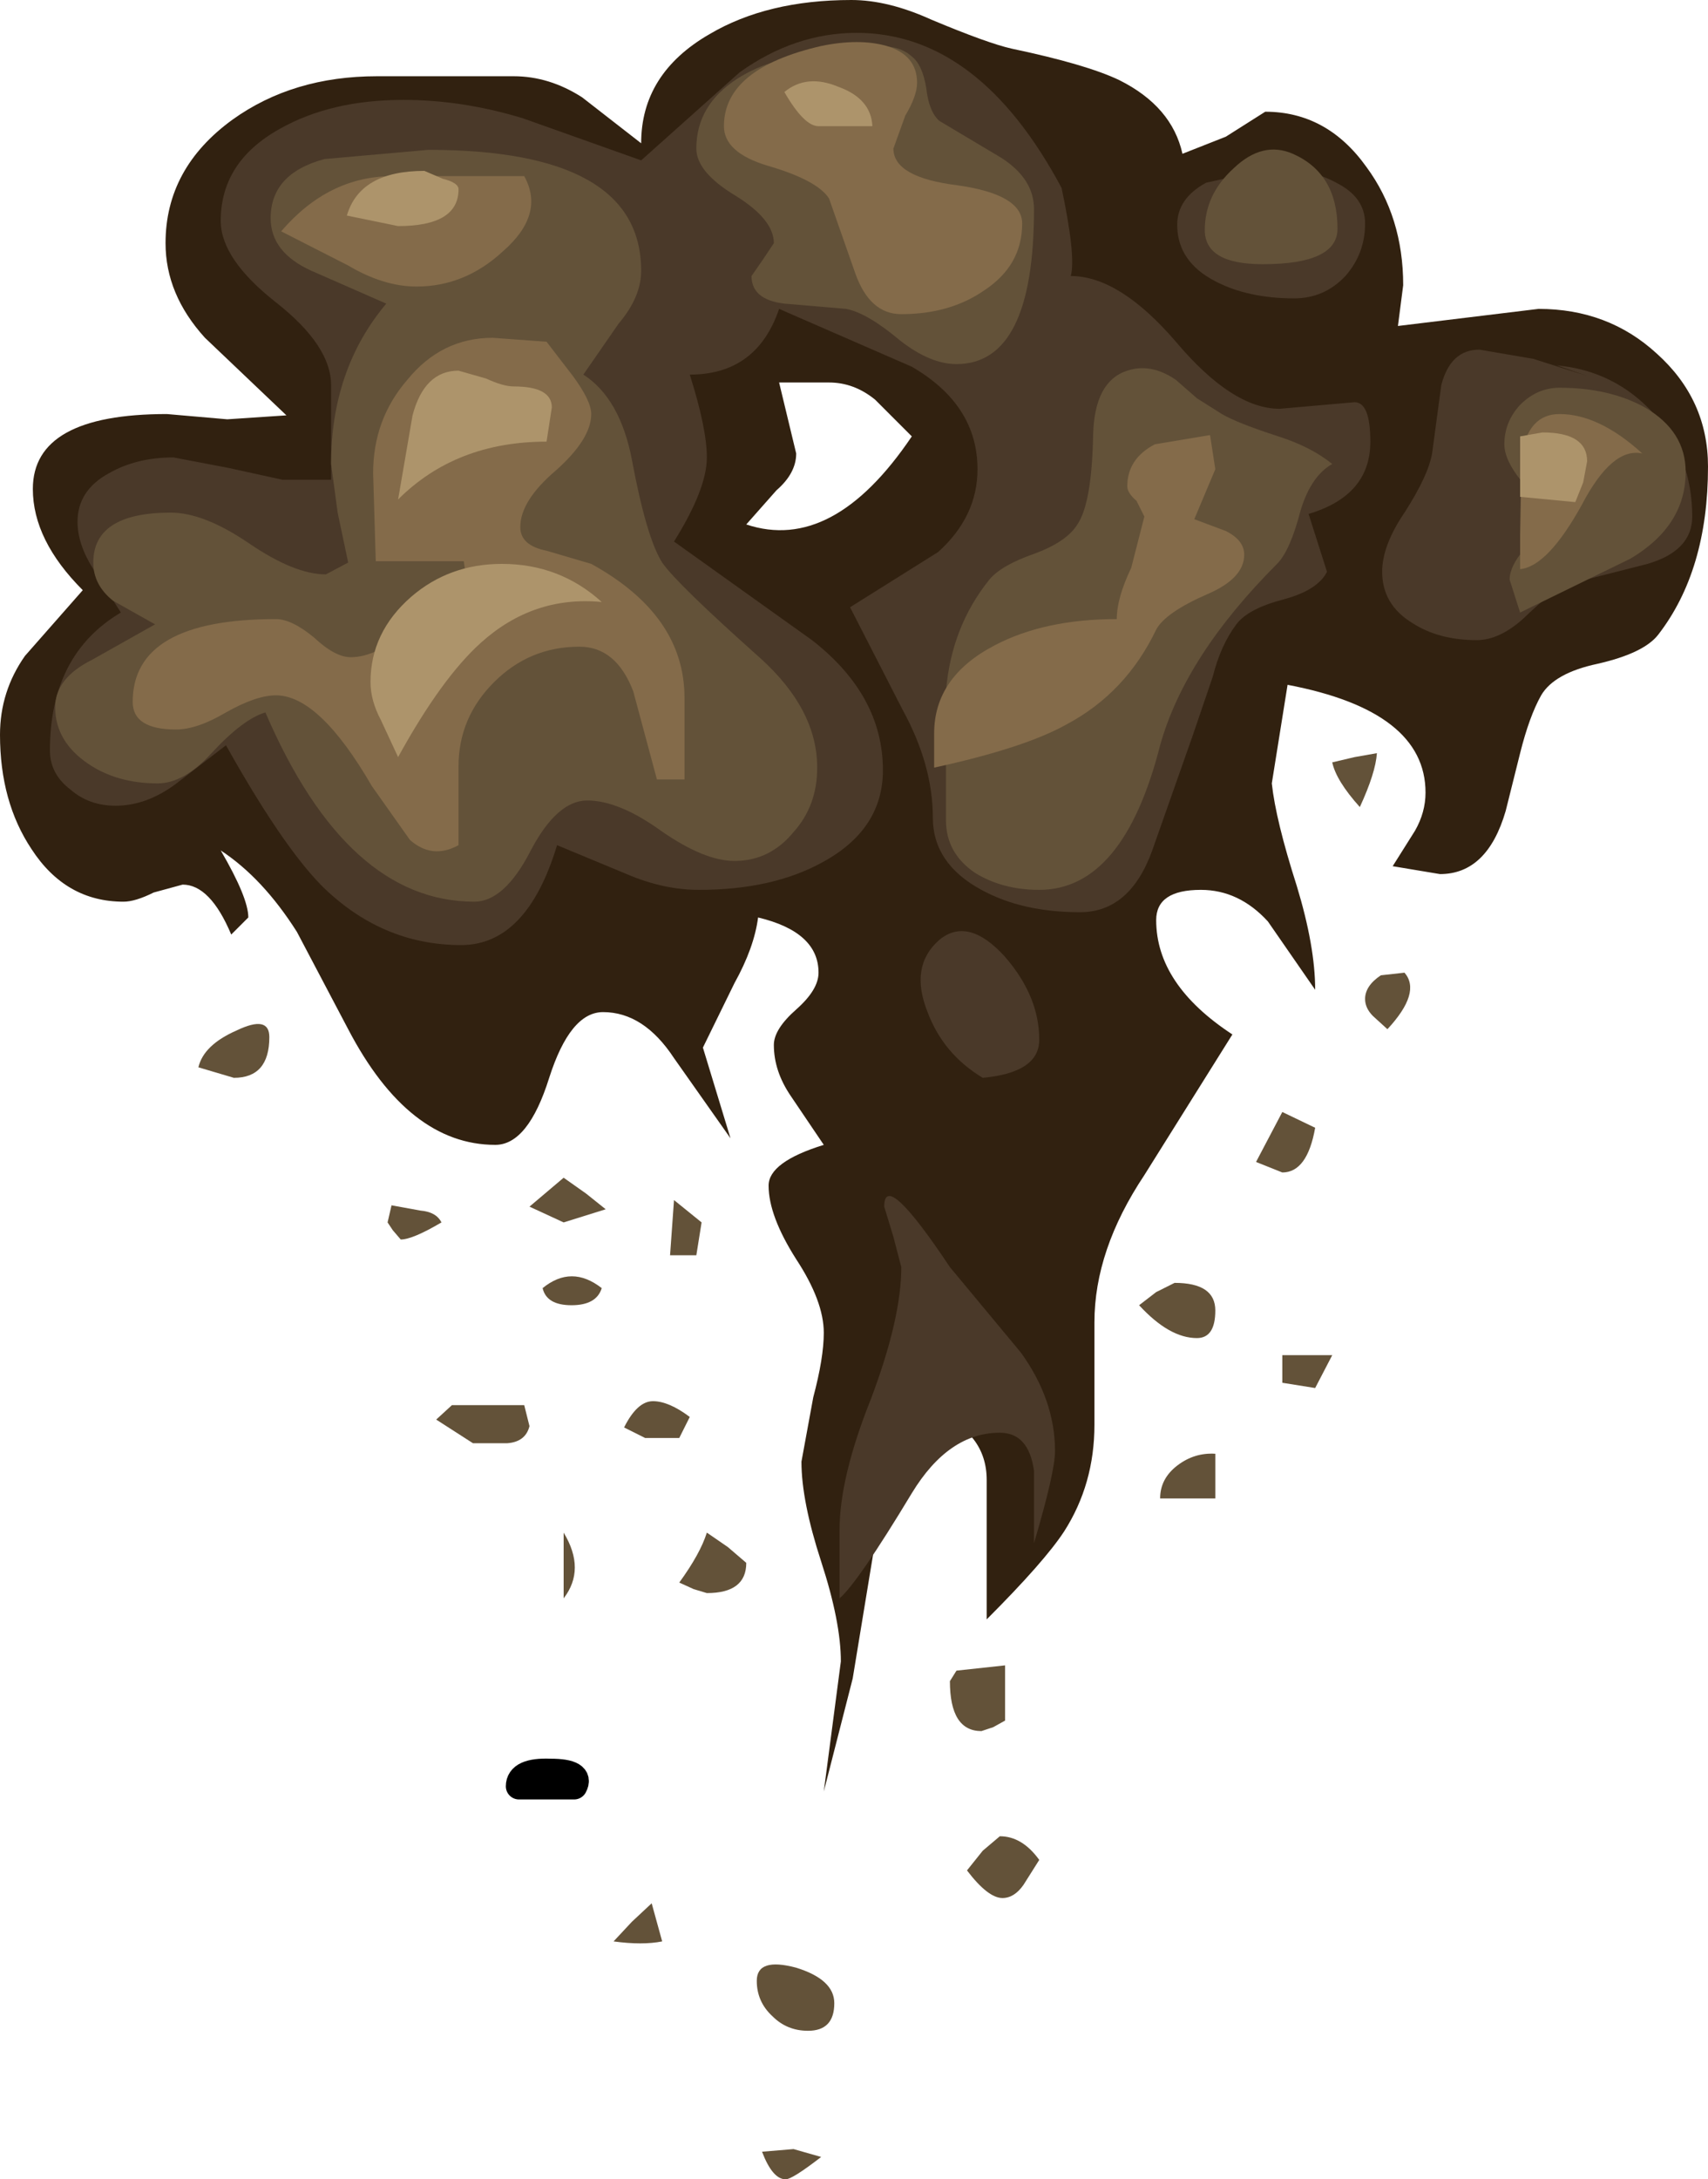 <?xml version="1.0" encoding="UTF-8" standalone="no"?>
<svg xmlns:xlink="http://www.w3.org/1999/xlink" height="82.9px" width="65.0px" xmlns="http://www.w3.org/2000/svg">
  <g transform="matrix(1.0, 0.0, 0.0, 1.0, 36.05, 179.5)">
    <path d="M-7.65 -159.55 L-6.5 -160.85 Q-5.75 -161.5 -5.75 -162.25 L-6.4 -164.95 -4.5 -164.95 Q-3.55 -164.95 -2.75 -164.3 L-1.35 -162.9 Q-4.35 -158.45 -7.65 -159.55 M6.55 -176.45 Q5.3 -177.05 2.45 -177.65 1.55 -177.85 -0.6 -178.75 -2.25 -179.5 -3.65 -179.5 -6.85 -179.5 -9.05 -178.2 -11.65 -176.7 -11.65 -174.05 L-13.9 -175.8 Q-15.15 -176.6 -16.5 -176.6 L-21.7 -176.6 Q-24.9 -176.6 -27.2 -174.95 -29.75 -173.1 -29.75 -170.25 -29.75 -168.3 -28.25 -166.65 L-25.15 -163.7 -27.4 -163.55 -29.7 -163.75 Q-34.8 -163.75 -34.8 -160.9 -34.8 -158.95 -32.9 -157.05 L-35.1 -154.55 Q-36.05 -153.2 -36.05 -151.55 -36.05 -149.0 -34.85 -147.2 -33.55 -145.2 -31.35 -145.2 -30.9 -145.2 -30.2 -145.55 L-29.1 -145.85 Q-28.05 -145.85 -27.25 -143.95 L-26.6 -144.6 Q-26.6 -145.35 -27.65 -147.15 -26.05 -146.1 -24.75 -144.05 L-22.8 -140.35 Q-20.5 -135.95 -17.2 -135.95 -15.95 -135.95 -15.15 -138.5 -14.35 -141.0 -13.1 -141.0 -11.55 -141.0 -10.4 -139.25 L-8.25 -136.2 -9.3 -139.65 -8.1 -142.1 Q-7.35 -143.45 -7.2 -144.6 -4.9 -144.05 -4.9 -142.5 -4.9 -141.85 -5.75 -141.1 -6.6 -140.35 -6.6 -139.75 -6.6 -138.75 -5.95 -137.8 L-4.7 -135.95 Q-6.8 -135.3 -6.8 -134.4 -6.8 -133.25 -5.75 -131.6 -4.7 -130.0 -4.7 -128.8 -4.7 -127.85 -5.1 -126.35 L-5.55 -123.9 Q-5.55 -122.4 -4.8 -120.1 -4.05 -117.8 -4.05 -116.3 L-4.7 -111.35 -3.6 -115.65 -2.3 -123.55 Q-1.85 -125.45 -0.4 -125.45 0.45 -125.45 1.0 -124.75 1.5 -124.1 1.5 -123.2 L1.5 -117.9 Q3.7 -120.1 4.45 -121.25 5.6 -123.05 5.6 -125.3 L5.6 -129.2 Q5.6 -131.95 7.5 -134.8 L10.85 -140.15 Q7.95 -142.05 7.95 -144.5 7.95 -145.65 9.65 -145.65 11.1 -145.65 12.2 -144.45 L14.0 -141.85 Q14.0 -143.5 13.3 -145.8 12.5 -148.3 12.35 -149.7 L12.95 -153.45 Q18.2 -152.45 18.2 -149.35 18.2 -148.6 17.8 -147.9 L16.95 -146.55 18.75 -146.25 Q20.55 -146.25 21.25 -148.65 L21.8 -150.85 Q22.15 -152.25 22.6 -153.05 23.1 -153.9 24.75 -154.25 26.5 -154.65 27.05 -155.35 28.95 -157.8 28.95 -161.75 28.95 -164.3 27.0 -166.05 25.15 -167.75 22.5 -167.75 L17.15 -167.1 17.35 -168.65 Q17.35 -171.25 15.95 -173.15 14.45 -175.25 12.1 -175.25 L10.6 -174.3 8.95 -173.65 Q8.55 -175.45 6.55 -176.45" fill="#312110" fill-rule="evenodd" stroke="none"/>
    <path d="M12.65 -163.95 Q10.85 -163.95 8.7 -166.5 6.55 -169.0 4.7 -169.0 4.9 -169.75 4.35 -172.35 1.2 -178.25 -3.45 -178.25 -5.8 -178.25 -7.9 -176.75 L-11.65 -173.4 -16.15 -175.0 Q-18.45 -175.7 -20.7 -175.7 -23.45 -175.7 -25.4 -174.6 -27.65 -173.35 -27.65 -171.1 -27.65 -169.65 -25.55 -168.0 -23.45 -166.35 -23.45 -164.85 L-23.45 -161.25 -25.3 -161.25 -27.35 -161.7 -29.45 -162.1 Q-30.85 -162.1 -31.9 -161.5 -33.1 -160.85 -33.1 -159.65 -33.1 -158.8 -32.5 -157.85 L-31.45 -156.2 Q-34.15 -154.6 -34.15 -150.95 -34.15 -150.05 -33.35 -149.45 -32.65 -148.85 -31.65 -148.85 -30.5 -148.85 -29.4 -149.65 L-27.45 -151.15 Q-25.35 -147.4 -23.85 -145.85 -21.55 -143.55 -18.5 -143.55 -16.0 -143.55 -14.85 -147.35 L-12.2 -146.25 Q-10.8 -145.65 -9.45 -145.65 -6.65 -145.65 -4.75 -146.7 -2.45 -147.95 -2.45 -150.2 -2.45 -153.05 -5.15 -155.15 L-10.4 -158.9 Q-9.15 -160.9 -9.15 -162.1 -9.15 -163.2 -9.8 -165.25 -7.25 -165.25 -6.4 -167.75 L-1.35 -165.55 Q1.15 -164.1 1.15 -161.65 1.15 -159.85 -0.35 -158.5 L-3.7 -156.4 -1.7 -152.5 Q-0.55 -150.4 -0.55 -148.4 -0.55 -146.65 1.3 -145.65 2.85 -144.8 5.05 -144.8 6.95 -144.8 7.8 -147.15 L9.35 -151.55 10.1 -153.75 Q10.4 -154.95 11.0 -155.75 11.45 -156.35 12.8 -156.7 14.1 -157.05 14.45 -157.75 L13.75 -159.95 Q16.1 -160.65 16.1 -162.7 16.1 -164.2 15.5 -164.2 L12.65 -163.95" fill="#4a3929" fill-rule="evenodd" stroke="none"/>
    <path d="M8.75 -170.95 Q8.75 -169.55 10.2 -168.8 11.45 -168.15 13.2 -168.15 14.35 -168.15 15.15 -169.0 15.9 -169.85 15.9 -171.0 15.9 -172.0 14.8 -172.55 13.8 -173.1 12.35 -173.1 L9.85 -172.55 Q8.75 -171.95 8.75 -170.95" fill="#4a3929" fill-rule="evenodd" stroke="none"/>
    <path d="M20.15 -155.15 Q21.0 -155.15 21.9 -155.95 23.05 -157.05 23.5 -157.25 L26.65 -158.05 Q28.35 -158.55 28.35 -159.85 28.35 -162.1 26.9 -163.75 25.4 -165.4 23.2 -165.6 L24.35 -165.2 22.3 -165.85 20.25 -166.2 Q19.15 -166.2 18.8 -164.85 L18.45 -162.25 Q18.3 -161.4 17.4 -160.0 16.55 -158.75 16.55 -157.75 16.55 -156.5 17.7 -155.8 18.7 -155.15 20.15 -155.15" fill="#4a3929" fill-rule="evenodd" stroke="none"/>
    <path d="M2.2 -143.1 Q0.8 -144.65 -0.3 -143.75 -1.45 -142.75 -0.75 -141.0 -0.15 -139.4 1.35 -138.5 3.5 -138.7 3.5 -139.95 3.5 -141.6 2.2 -143.1" fill="#4a3929" fill-rule="evenodd" stroke="none"/>
    <path d="M2.8 -128.05 L0.1 -131.3 Q-2.4 -135.05 -2.4 -133.6 L-2.05 -132.45 -1.75 -131.3 Q-1.75 -129.35 -2.9 -126.3 -4.1 -123.3 -4.1 -121.3 L-4.1 -118.7 Q-3.4 -119.3 -1.35 -122.7 0.05 -125.0 2.0 -125.0 3.1 -125.0 3.3 -123.55 L3.3 -120.8 Q4.1 -123.5 4.1 -124.3 4.1 -126.25 2.8 -128.05" fill="#4a3929" fill-rule="evenodd" stroke="none"/>
    <path d="M-21.35 -167.95 Q-23.45 -165.45 -23.45 -161.85 L-23.2 -160.0 -22.8 -158.1 -23.65 -157.65 Q-24.85 -157.65 -26.6 -158.85 -28.3 -160.0 -29.55 -160.0 -32.5 -160.0 -32.5 -158.1 -32.5 -157.25 -31.75 -156.65 L-30.15 -155.75 -32.55 -154.4 Q-33.95 -153.7 -33.95 -152.6 -33.95 -151.3 -32.7 -150.45 -31.6 -149.7 -30.05 -149.7 -29.05 -149.7 -28.0 -150.85 -26.8 -152.15 -25.95 -152.4 -22.85 -145.2 -18.0 -145.2 -16.85 -145.2 -15.85 -147.15 -14.85 -149.05 -13.7 -149.05 -12.5 -149.05 -10.9 -147.9 -9.25 -146.75 -8.1 -146.75 -6.75 -146.75 -5.85 -147.85 -4.95 -148.85 -4.95 -150.3 -4.95 -152.5 -7.1 -154.45 -10.3 -157.3 -10.85 -158.1 -11.45 -159.05 -12.0 -162.0 -12.45 -164.35 -13.85 -165.25 L-12.5 -167.2 Q-11.65 -168.2 -11.65 -169.2 -11.65 -173.8 -19.75 -173.8 L-23.7 -173.45 Q-25.75 -172.9 -25.75 -171.2 -25.75 -169.9 -24.2 -169.2 L-21.35 -167.95" fill="#635239" fill-rule="evenodd" stroke="none"/>
    <path d="M2.05 -173.5 L-0.3 -174.9 Q-0.7 -175.25 -0.8 -176.15 -0.95 -177.05 -1.35 -177.35 -1.9 -177.85 -2.9 -177.7 L-4.7 -177.4 Q-6.6 -177.4 -8.0 -176.5 -9.55 -175.5 -9.55 -173.85 -9.55 -172.95 -8.05 -172.05 -6.6 -171.15 -6.6 -170.25 L-7.0 -169.65 -7.45 -169.0 Q-7.45 -168.1 -6.2 -167.95 L-3.85 -167.75 Q-3.05 -167.6 -1.8 -166.55 -0.65 -165.65 0.35 -165.65 3.3 -165.65 3.3 -171.55 3.3 -172.7 2.05 -173.5" fill="#635239" fill-rule="evenodd" stroke="none"/>
    <path d="M10.45 -163.75 L9.5 -164.35 8.7 -165.05 Q7.75 -165.7 6.85 -165.4 5.6 -165.0 5.55 -162.95 5.5 -160.35 4.95 -159.55 4.55 -158.9 3.35 -158.45 2.05 -158.0 1.6 -157.45 0.15 -155.65 -0.05 -153.2 L-0.05 -148.3 Q-0.05 -147.05 1.05 -146.3 2.1 -145.65 3.5 -145.65 6.7 -145.65 8.1 -151.15 9.05 -154.55 12.55 -158.05 13.05 -158.55 13.45 -160.1 13.85 -161.4 14.65 -161.85 13.85 -162.5 12.6 -162.9 11.05 -163.4 10.45 -163.75" fill="#635239" fill-rule="evenodd" stroke="none"/>
    <path d="M9.8 -170.75 Q9.8 -169.45 12.0 -169.45 14.85 -169.45 14.85 -170.8 14.85 -172.9 13.15 -173.65 12.0 -174.15 10.9 -173.1 9.8 -172.1 9.8 -170.75" fill="#635239" fill-rule="evenodd" stroke="none"/>
    <path d="M21.85 -161.2 Q22.45 -160.35 22.45 -159.75 L21.95 -158.6 Q21.4 -157.95 21.4 -157.45 L21.8 -156.2 26.0 -158.25 Q28.1 -159.5 28.1 -161.55 28.1 -163.1 26.55 -164.0 25.2 -164.75 23.3 -164.75 22.45 -164.75 21.8 -164.1 21.2 -163.45 21.2 -162.6 21.2 -162.0 21.85 -161.2" fill="#635239" fill-rule="evenodd" stroke="none"/>
    <path d="M-20.2 -168.6 Q-18.35 -168.6 -16.9 -169.95 -15.3 -171.35 -16.1 -172.8 L-21.1 -172.8 Q-23.55 -172.8 -25.35 -170.7 L-22.8 -169.4 Q-21.45 -168.6 -20.2 -168.6" fill="#846b4a" fill-rule="evenodd" stroke="none"/>
    <path d="M-21.85 -161.5 L-21.75 -158.15 -18.4 -158.15 -18.2 -156.8 Q-19.15 -156.7 -20.45 -155.6 -21.7 -154.5 -22.7 -154.5 -23.3 -154.5 -24.1 -155.25 -24.95 -155.95 -25.55 -155.95 -31.0 -155.95 -31.0 -152.8 -31.0 -151.75 -29.35 -151.75 -28.55 -151.75 -27.45 -152.4 -26.3 -153.05 -25.55 -153.05 -23.9 -153.05 -21.9 -149.6 L-20.45 -147.55 Q-19.6 -146.8 -18.6 -147.35 L-18.6 -150.35 Q-18.6 -152.2 -17.25 -153.55 -15.9 -154.9 -14.0 -154.9 -12.6 -154.9 -11.95 -153.2 L-11.05 -149.85 -10.0 -149.85 -10.0 -152.95 Q-10.0 -156.1 -13.55 -158.05 L-15.25 -158.55 Q-16.25 -158.75 -16.25 -159.45 -16.25 -160.45 -14.9 -161.6 -13.55 -162.8 -13.55 -163.75 -13.55 -164.25 -14.25 -165.2 L-15.25 -166.5 -17.3 -166.65 Q-19.25 -166.65 -20.55 -165.05 -21.85 -163.55 -21.85 -161.5" fill="#846b4a" fill-rule="evenodd" stroke="none"/>
    <path d="M2.85 -171.0 Q2.85 -172.1 0.4 -172.45 -2.05 -172.75 -2.05 -173.85 L-1.6 -175.1 Q-1.15 -175.85 -1.15 -176.35 -1.15 -177.4 -2.3 -177.75 -3.35 -178.05 -4.8 -177.75 -8.5 -176.9 -8.5 -174.7 -8.5 -173.7 -6.85 -173.2 -4.95 -172.65 -4.5 -171.95 L-3.5 -169.1 Q-2.95 -167.55 -1.75 -167.55 0.1 -167.55 1.4 -168.45 2.85 -169.4 2.85 -171.0" fill="#846b4a" fill-rule="evenodd" stroke="none"/>
    <path d="M6.85 -161.0 Q6.85 -160.75 7.2 -160.45 L7.5 -159.85 7.0 -157.9 Q6.45 -156.75 6.45 -155.95 3.7 -155.95 1.8 -154.95 -0.5 -153.75 -0.5 -151.6 L-0.5 -150.3 Q2.95 -151.05 4.55 -151.95 6.8 -153.15 7.95 -155.55 8.3 -156.2 9.9 -156.9 11.3 -157.5 11.3 -158.4 11.3 -158.95 10.6 -159.3 L9.4 -159.75 10.2 -161.65 10.0 -162.95 7.9 -162.6 Q6.85 -162.05 6.85 -161.0" fill="#846b4a" fill-rule="evenodd" stroke="none"/>
    <path d="M24.15 -160.3 Q25.3 -162.5 26.45 -162.25 24.8 -163.75 23.3 -163.75 22.1 -163.75 21.85 -162.15 L21.8 -159.15 21.8 -157.85 Q22.85 -157.95 24.15 -160.3" fill="#846b4a" fill-rule="evenodd" stroke="none"/>
    <path d="M-20.9 -170.9 Q-18.6 -170.9 -18.6 -172.3 -18.6 -172.55 -19.2 -172.7 L-19.9 -173.0 Q-22.35 -173.0 -22.85 -171.3 L-20.9 -170.9" fill="#ad946b" fill-rule="evenodd" stroke="none"/>
    <path d="M-16.5 -164.8 Q-16.9 -164.8 -17.55 -165.1 L-18.6 -165.4 Q-19.9 -165.4 -20.35 -163.7 L-20.9 -160.5 Q-18.7 -162.7 -15.25 -162.7 L-15.05 -164.0 Q-15.05 -164.8 -16.5 -164.8" fill="#ad946b" fill-rule="evenodd" stroke="none"/>
    <path d="M-13.15 -156.6 Q-14.75 -158.05 -16.95 -158.05 -18.95 -158.05 -20.4 -156.8 -21.95 -155.45 -21.95 -153.55 -21.95 -152.85 -21.55 -152.1 L-20.9 -150.7 Q-19.25 -153.7 -17.75 -155.05 -15.75 -156.85 -13.15 -156.6" fill="#ad946b" fill-rule="evenodd" stroke="none"/>
    <path d="M-6.2 -176.0 Q-5.45 -174.7 -4.9 -174.7 L-2.85 -174.7 Q-2.9 -175.75 -4.15 -176.2 -5.35 -176.7 -6.2 -176.0" fill="#ad946b" fill-rule="evenodd" stroke="none"/>
    <path d="M23.9 -160.4 L24.2 -161.15 24.35 -161.95 Q24.35 -163.05 22.65 -163.05 L21.8 -162.9 21.8 -160.6 23.9 -160.4" fill="#ad946b" fill-rule="evenodd" stroke="none"/>
    <path d="M-28.5 -138.9 L-27.15 -138.5 Q-25.8 -138.5 -25.8 -140.05 -25.8 -140.9 -27.05 -140.3 -28.3 -139.75 -28.5 -138.9" fill="#635239" fill-rule="evenodd" stroke="none"/>
    <path d="M-14.6 -134.7 L-15.9 -133.6 -14.6 -133.0 -13.0 -133.5 -13.75 -134.1 -14.6 -134.7" fill="#635239" fill-rule="evenodd" stroke="none"/>
    <path d="M-21.15 -133.65 L-21.3 -133.0 -21.1 -132.7 -20.8 -132.35 Q-20.35 -132.35 -19.25 -133.0 -19.45 -133.4 -20.05 -133.45 L-21.15 -133.65" fill="#635239" fill-rule="evenodd" stroke="none"/>
    <path d="M-15.4 -130.5 Q-15.25 -129.85 -14.3 -129.85 -13.35 -129.85 -13.15 -130.5 -14.3 -131.4 -15.4 -130.5" fill="#635239" fill-rule="evenodd" stroke="none"/>
    <path d="M-10.4 -133.85 L-10.55 -131.75 -9.55 -131.75 -9.35 -133.0 -10.4 -133.85" fill="#635239" fill-rule="evenodd" stroke="none"/>
    <path d="M-12.3 -125.2 L-11.5 -124.8 -10.2 -124.8 -9.8 -125.6 Q-10.6 -126.2 -11.2 -126.2 -11.8 -126.2 -12.3 -125.2" fill="#635239" fill-rule="evenodd" stroke="none"/>
    <path d="M-18.85 -126.05 L-19.45 -125.5 -18.05 -124.6 -16.75 -124.6 Q-16.05 -124.65 -15.9 -125.25 L-16.1 -126.05 -18.85 -126.05" fill="#635239" fill-rule="evenodd" stroke="none"/>
    <path d="M-14.6 -121.2 L-14.6 -118.7 Q-13.75 -119.8 -14.6 -121.2" fill="#635239" fill-rule="evenodd" stroke="none"/>
    <path d="M-9.15 -121.2 Q-9.4 -120.4 -10.2 -119.3 L-9.65 -119.05 -9.15 -118.9 Q-7.65 -118.9 -7.65 -120.05 L-8.35 -120.65 -9.15 -121.2" fill="#635239" fill-rule="evenodd" stroke="none"/>
    <path d="M15.9 -141.5 Q15.9 -141.15 16.2 -140.85 L16.75 -140.35 Q18.05 -141.75 17.4 -142.5 L16.5 -142.4 Q15.9 -142.0 15.9 -141.5" fill="#635239" fill-rule="evenodd" stroke="none"/>
    <path d="M14.65 -150.5 Q14.8 -149.8 15.7 -148.8 16.3 -150.1 16.35 -150.85 L15.5 -150.7 14.65 -150.5" fill="#635239" fill-rule="evenodd" stroke="none"/>
    <path d="M12.75 -134.9 Q13.7 -134.9 14.0 -136.6 L12.75 -137.2 11.75 -135.3 12.75 -134.9" fill="#635239" fill-rule="evenodd" stroke="none"/>
    <path d="M7.3 -129.85 Q8.45 -128.6 9.5 -128.6 10.2 -128.6 10.2 -129.65 10.2 -130.7 8.65 -130.7 L7.95 -130.35 7.3 -129.85" fill="#635239" fill-rule="evenodd" stroke="none"/>
    <path d="M8.1 -122.5 L10.2 -122.5 10.2 -124.2 Q9.4 -124.25 8.75 -123.75 8.1 -123.25 8.1 -122.5" fill="#635239" fill-rule="evenodd" stroke="none"/>
    <path d="M12.75 -127.95 L12.75 -126.9 14.0 -126.7 14.65 -127.95 12.75 -127.95" fill="#635239" fill-rule="evenodd" stroke="none"/>
    <path d="M0.1 -115.55 Q0.1 -113.65 1.3 -113.65 L1.75 -113.8 2.2 -114.05 2.2 -116.15 0.35 -115.95 0.1 -115.55" fill="#635239" fill-rule="evenodd" stroke="none"/>
    <path d="M-7.25 -104.15 Q-7.25 -103.35 -6.65 -102.8 -6.1 -102.25 -5.3 -102.25 -4.3 -102.25 -4.3 -103.3 -4.3 -104.2 -5.75 -104.65 -7.25 -105.05 -7.25 -104.15" fill="#635239" fill-rule="evenodd" stroke="none"/>
    <path d="M-7.05 -97.65 Q-6.65 -96.6 -6.15 -96.6 -5.9 -96.6 -4.8 -97.45 L-5.85 -97.75 -7.05 -97.65" fill="#635239" fill-rule="evenodd" stroke="none"/>
    <path d="M0.75 -108.35 Q1.55 -107.3 2.1 -107.3 2.55 -107.3 2.9 -107.8 L3.5 -108.75 Q2.85 -109.65 2.0 -109.65 L1.35 -109.1 0.75 -108.35" fill="#635239" fill-rule="evenodd" stroke="none"/>
    <path d="M-16.3 -111.55 L-14.2 -111.55 Q-13.9 -112.1 -15.1 -112.1 -16.3 -112.15 -16.3 -111.55 Z" fill="none" stroke="#000000" stroke-linecap="round" stroke-linejoin="round" stroke-width="1.0"/>
    <path d="M-12.7 -105.65 Q-11.6 -105.5 -10.85 -105.65 L-11.25 -107.1 -12.0 -106.4 -12.7 -105.65" fill="#635239" fill-rule="evenodd" stroke="none"/>
  </g>
</svg>
